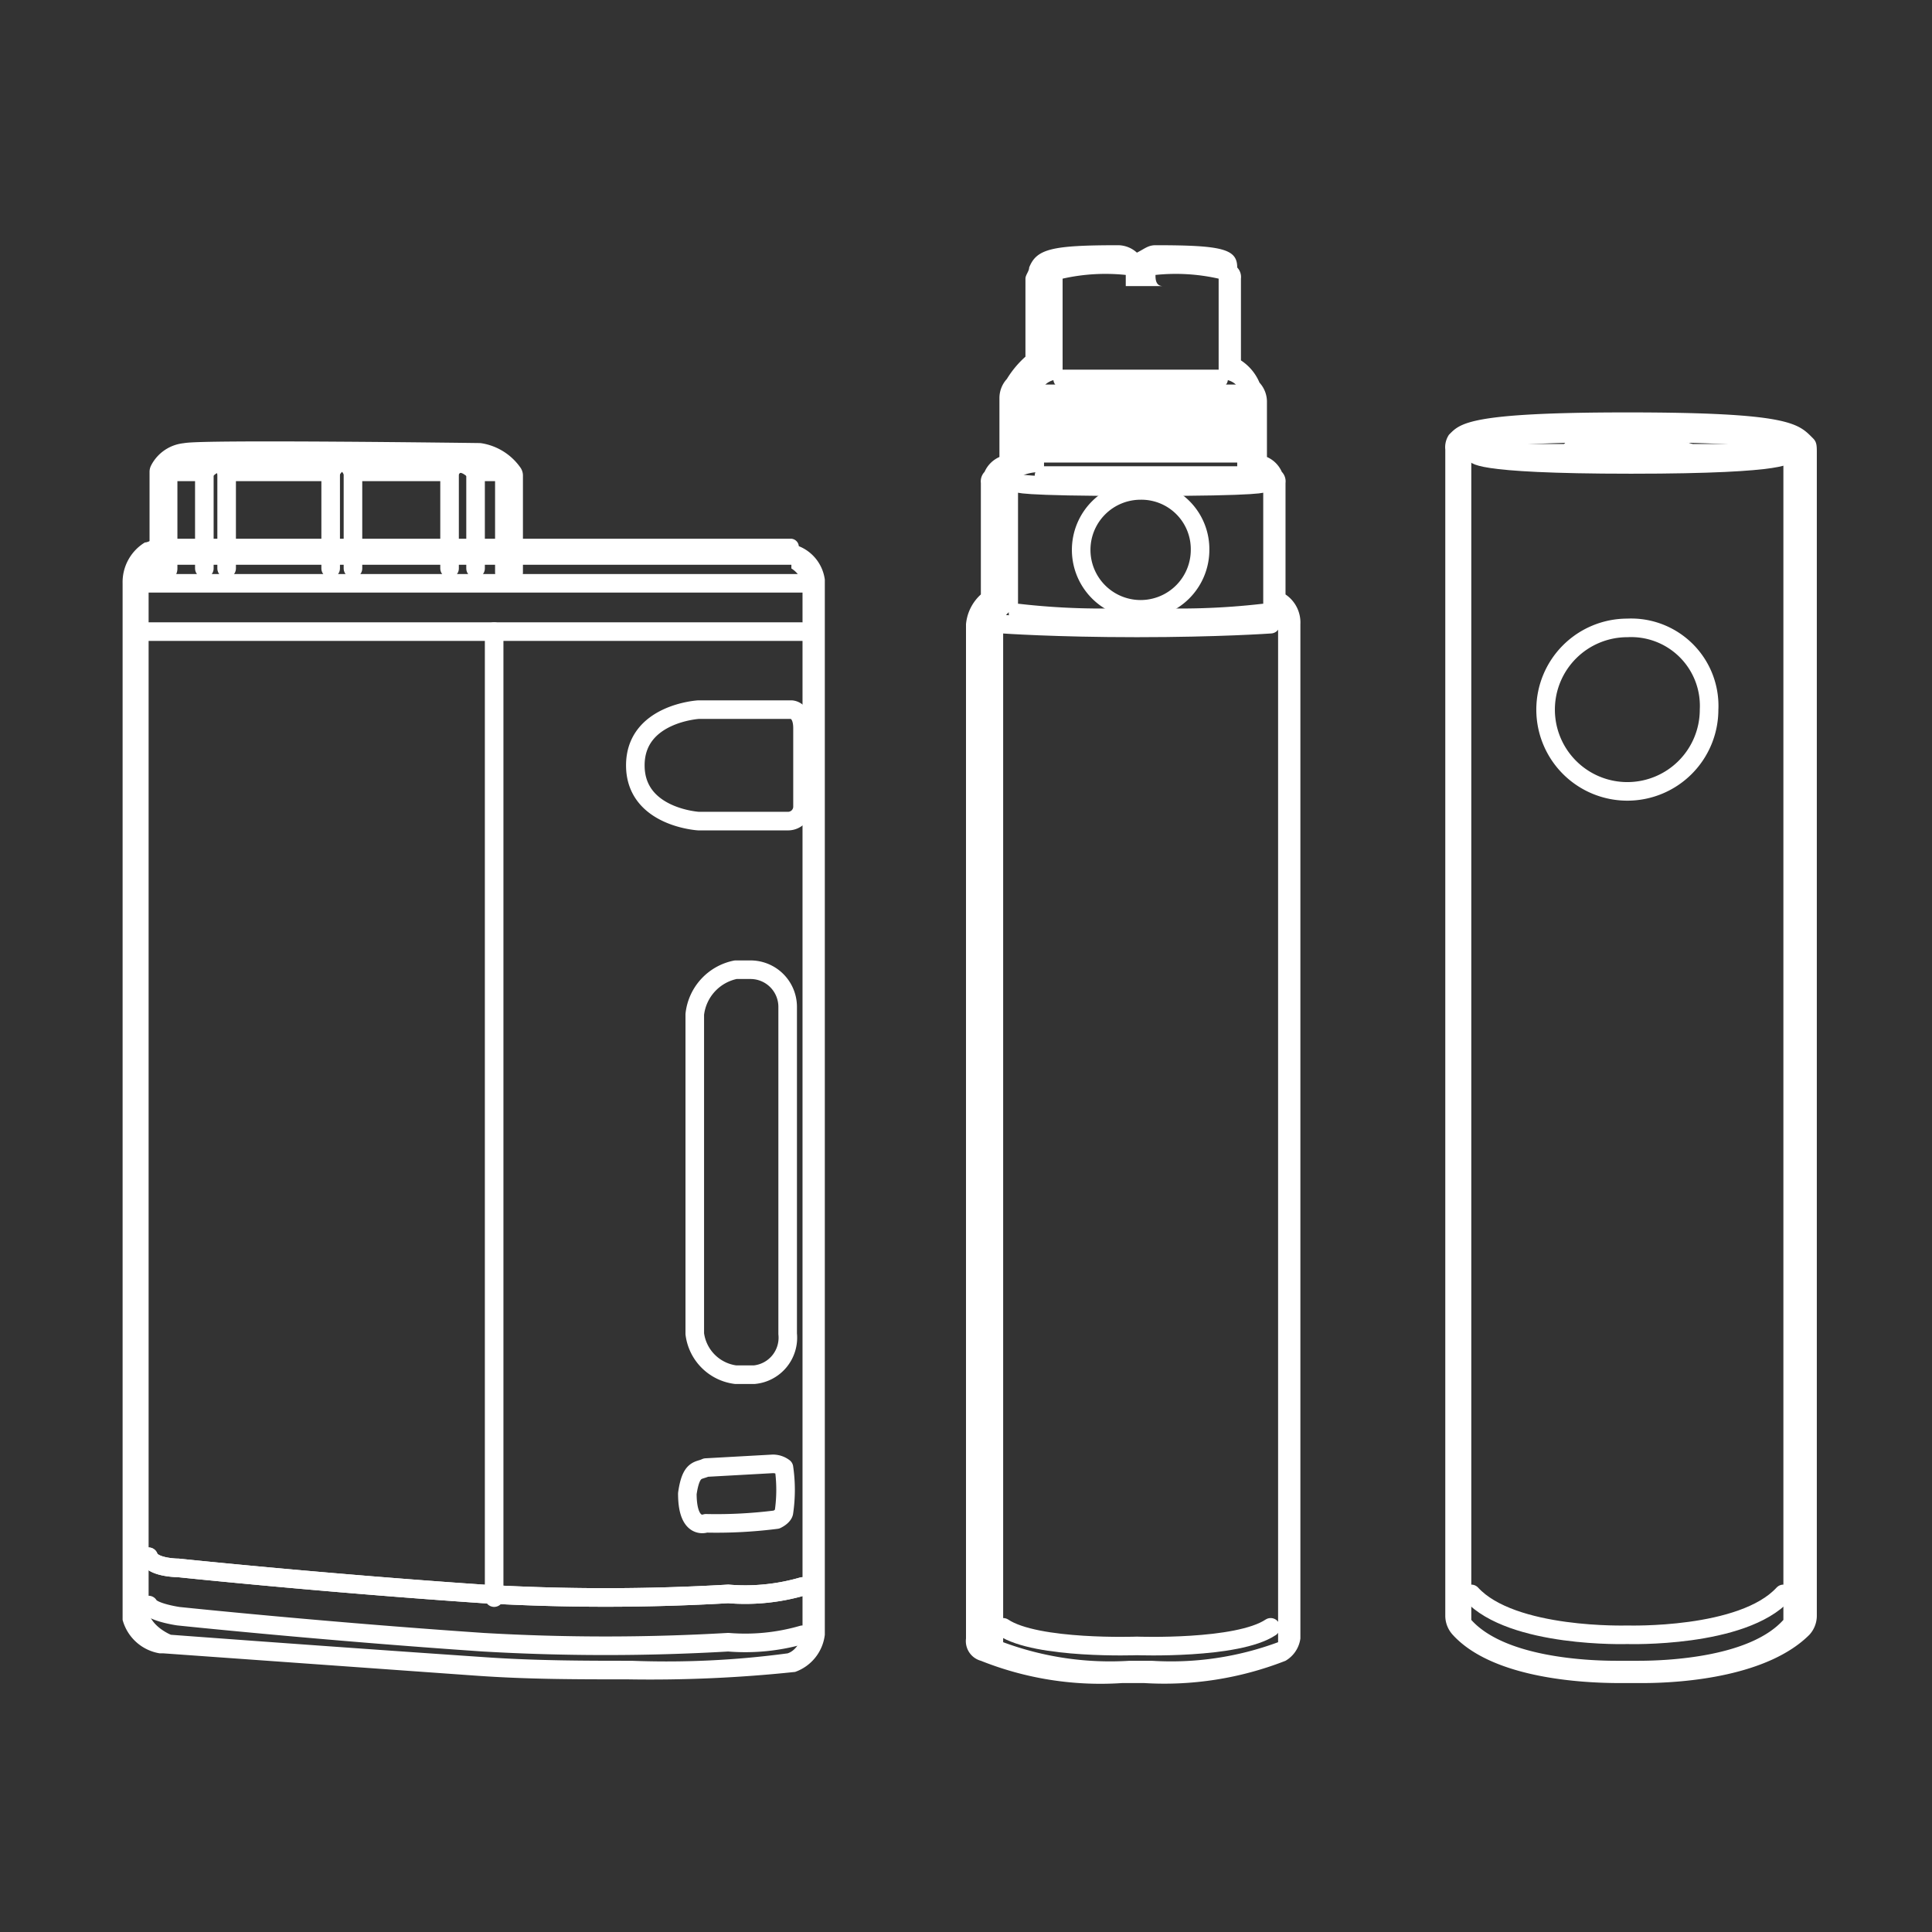 <svg xmlns="http://www.w3.org/2000/svg" viewBox="0 0 52 52"><rect x="0" y="0" width="52" height="52" fill="#333333" stroke="none"/><defs><style>.a{fill:#fff;}.b,.c{fill:none;stroke:#fff;stroke-linecap:round;stroke-linejoin:round;}.b{stroke-width:0.5px;}.c{stroke-width:0.75px;}</style></defs><title>boxs-et-batteries-mobile</title><path class="a" d="M31.1,7.4a5.25,5.25,0,0,1,1.7.1v2.7c.4,0,.5.2.5.2v.2l.2.2V12l-.2.2v.6c.6,0,.7.2.7.2v3.5a.39.39,0,0,1,.4.4V44.2a8.28,8.28,0,0,1-3.4.5h-.6a8.28,8.28,0,0,1-3.4-.5V16.8a.39.39,0,0,1,.4-.4V12.9s.1-.2.7-.2v-.6l-.2-.1V10.8l.2-.2v-.2s.1-.2.5-.2V7.5a5.25,5.25,0,0,1,1.7-.1v.3h1c-.2,0-.2-.2-.2-.3m0-.8c-.2,0-.3.1-.5.2a.76.76,0,0,0-.5-.2c-1.8,0-2.2.1-2.4.6,0,.1-.1.2-.1.3V9.6a2.65,2.65,0,0,0-.5.6h0a.76.76,0,0,0-.2.5v1.6a.78.78,0,0,0-.4.4.37.37,0,0,0-.1.3v3a1.23,1.23,0,0,0-.4.8V44.1a.55.55,0,0,0,.4.6,8.68,8.68,0,0,0,3.8.6h.6a8.94,8.94,0,0,0,3.8-.6.82.82,0,0,0,.4-.6V16.8a.91.91,0,0,0-.4-.8V13a.37.37,0,0,0-.1-.3.78.78,0,0,0-.4-.4V10.8a.76.76,0,0,0-.2-.5h0a1.33,1.33,0,0,0-.5-.6V7.5a.37.37,0,0,0-.1-.3c0-.5-.4-.6-2.2-.6Z"/><path class="b" d="M27,16.8s1.4.1,3.6.1,3.6-.1,3.6-.1"/><path class="b" d="M27.4,16.5a19.57,19.57,0,0,0,3.3.1,19.57,19.57,0,0,0,3.3-.1"/><path class="b" d="M27.4,13s-.1.1,3.3.1S34,13,34,13"/><line class="b" x1="28.1" y1="12.8" x2="33.3" y2="12.8"/><line class="b" x1="28.1" y1="12.2" x2="33.3" y2="12.2"/><line class="b" x1="27.9" y1="12" x2="33.5" y2="12"/><line class="b" x1="27.9" y1="10.8" x2="33.5" y2="10.8"/><line class="b" x1="28.1" y1="10.6" x2="33.3" y2="10.6"/><line class="b" x1="28.6" y1="10.2" x2="32.8" y2="10.2"/><line class="b" x1="27.9" y1="11.7" x2="33.5" y2="11.7"/><line class="b" x1="27.9" y1="11" x2="33.5" y2="11"/><line class="b" x1="27.9" y1="11.2" x2="33.5" y2="11.2"/><line class="b" x1="27.9" y1="11.5" x2="33.5" y2="11.5"/><path class="b" d="M32.3,14.8a1.6,1.6,0,1,1-1.6-1.6A1.58,1.58,0,0,1,32.3,14.8Z"/><path class="b" d="M27,43.8c.9.6,3.6.5,3.6.5s2.7.1,3.6-.5"/><path class="a" d="M43.8,11.9c4.3,0,4.2.3,4.2.3V43.6c-.9,1-3.1,1.1-3.9,1.1h-.6c-.8,0-3-.1-3.9-1.1V12.2s0-.3,4.2-.3m0-.8c-4.3,0-4.5.3-4.8.6a.6.6,0,0,0-.1.4h0V43.5a.76.76,0,0,0,.2.5c1,1.1,3.2,1.3,4.5,1.3h.6c1.2,0,3.4-.2,4.5-1.3a.76.76,0,0,0,.2-.5V12.2h0c0-.2,0-.3-.1-.4-.4-.4-.6-.7-5-.7Z"/><path class="b" d="M42.2,12.2H39.7s-.2.3,4.2.3,4.2-.3,4.2-.3H45.6"/><path class="b" d="M45.5,12.2h0a3.48,3.48,0,0,0-1.6-.2,12.58,12.58,0,0,0-1.6.1h0"/><path class="b" d="M45.5,12.2a4.58,4.58,0,0,1-1.6.1,12.58,12.58,0,0,1-1.6-.1"/><path class="b" d="M46,19.1a2.2,2.2,0,1,1-2.2-2.2A2.1,2.1,0,0,1,46,19.1Z"/><path class="b" d="M48,42.9c-1.1,1.2-4.2,1.1-4.2,1.1s-3.1.1-4.2-1.1"/><path class="a" d="M21.3,15.3a.69.69,0,0,1,.3.4V44s-.1.4-.4.5a24.46,24.46,0,0,1-4.2.2c-1.2,0-2.6,0-4-.1-4.4-.3-8.4-.6-8.4-.6s-.5-.2-.6-.6V15.7a.65.65,0,0,1,.3-.5h17m0-.7H4.3c-.2,0-.3.1-.4.1a1.25,1.25,0,0,0-.6,1.1V43.6a1.24,1.24,0,0,0,1,.9h.1l8.4.6c1.4.1,2.7.1,4.1.1a37,37,0,0,0,4.5-.2,1.21,1.21,0,0,0,.8-1V15.6a1.13,1.13,0,0,0-.7-.9.22.22,0,0,0-.2-.2Z"/><path class="c" d="M4.4,15.3V12.7a.74.74,0,0,1,.6-.4c.4-.1,7.9,0,7.9,0a1.21,1.21,0,0,1,.8.5v2.6"/><line class="b" x1="4" y1="17" x2="21.6" y2="17"/><path class="b" d="M21.2,35.9a1,1,0,0,1-.9,1.1h-.5a1.27,1.27,0,0,1-1.1-1.1V27.3a1.38,1.38,0,0,1,1.1-1.2h.4a1,1,0,0,1,1,1Z"/><line class="b" x1="4" y1="15.7" x2="21.6" y2="15.7"/><path class="b" d="M21.6,42.7a5.54,5.54,0,0,1-2,.2,56.9,56.9,0,0,1-6.6,0c-4.4-.3-8.2-.7-8.2-.7s-.7,0-.8-.3"/><path class="b" d="M21.6,42.7a5.54,5.54,0,0,1-2,.2,56.9,56.9,0,0,1-6.6,0c-4.4-.3-8.2-.7-8.2-.7s-.7,0-.8-.3"/><path class="b" d="M21.6,44a5.54,5.54,0,0,1-2,.2,56.9,56.9,0,0,1-6.6,0c-4.4-.3-8.2-.7-8.2-.7s-.7-.1-.8-.3"/><path class="b" d="M19,39.5l1.8-.1a.49.49,0,0,1,.3.1,4.15,4.15,0,0,1,0,1.2s0,.1-.2.2A12.75,12.75,0,0,1,19,41s-.5.2-.5-.8C18.6,39.5,18.8,39.6,19,39.5Z"/><path class="b" d="M18.8,22.1s-1.7-.1-1.7-1.5,1.7-1.5,1.7-1.5h2.5s.3,0,.3.5v2.1a.39.39,0,0,1-.4.4Z"/><path class="b" d="M4.4,12.7H5.5s.4-.5.6,0H8.9s.3-.6.6,0h2.6s.2-.5.7,0h.9"/><line class="b" x1="5.5" y1="12.7" x2="5.5" y2="15.3"/><line class="b" x1="6.1" y1="12.7" x2="6.1" y2="15.3"/><line class="b" x1="8.9" y1="12.7" x2="8.9" y2="15.3"/><line class="b" x1="9.5" y1="12.7" x2="9.5" y2="15.3"/><line class="b" x1="12.1" y1="12.7" x2="12.1" y2="15.3"/><line class="b" x1="12.8" y1="12.7" x2="12.8" y2="15.3"/><line class="b" x1="13.3" y1="17" x2="13.3" y2="43"/></svg>
